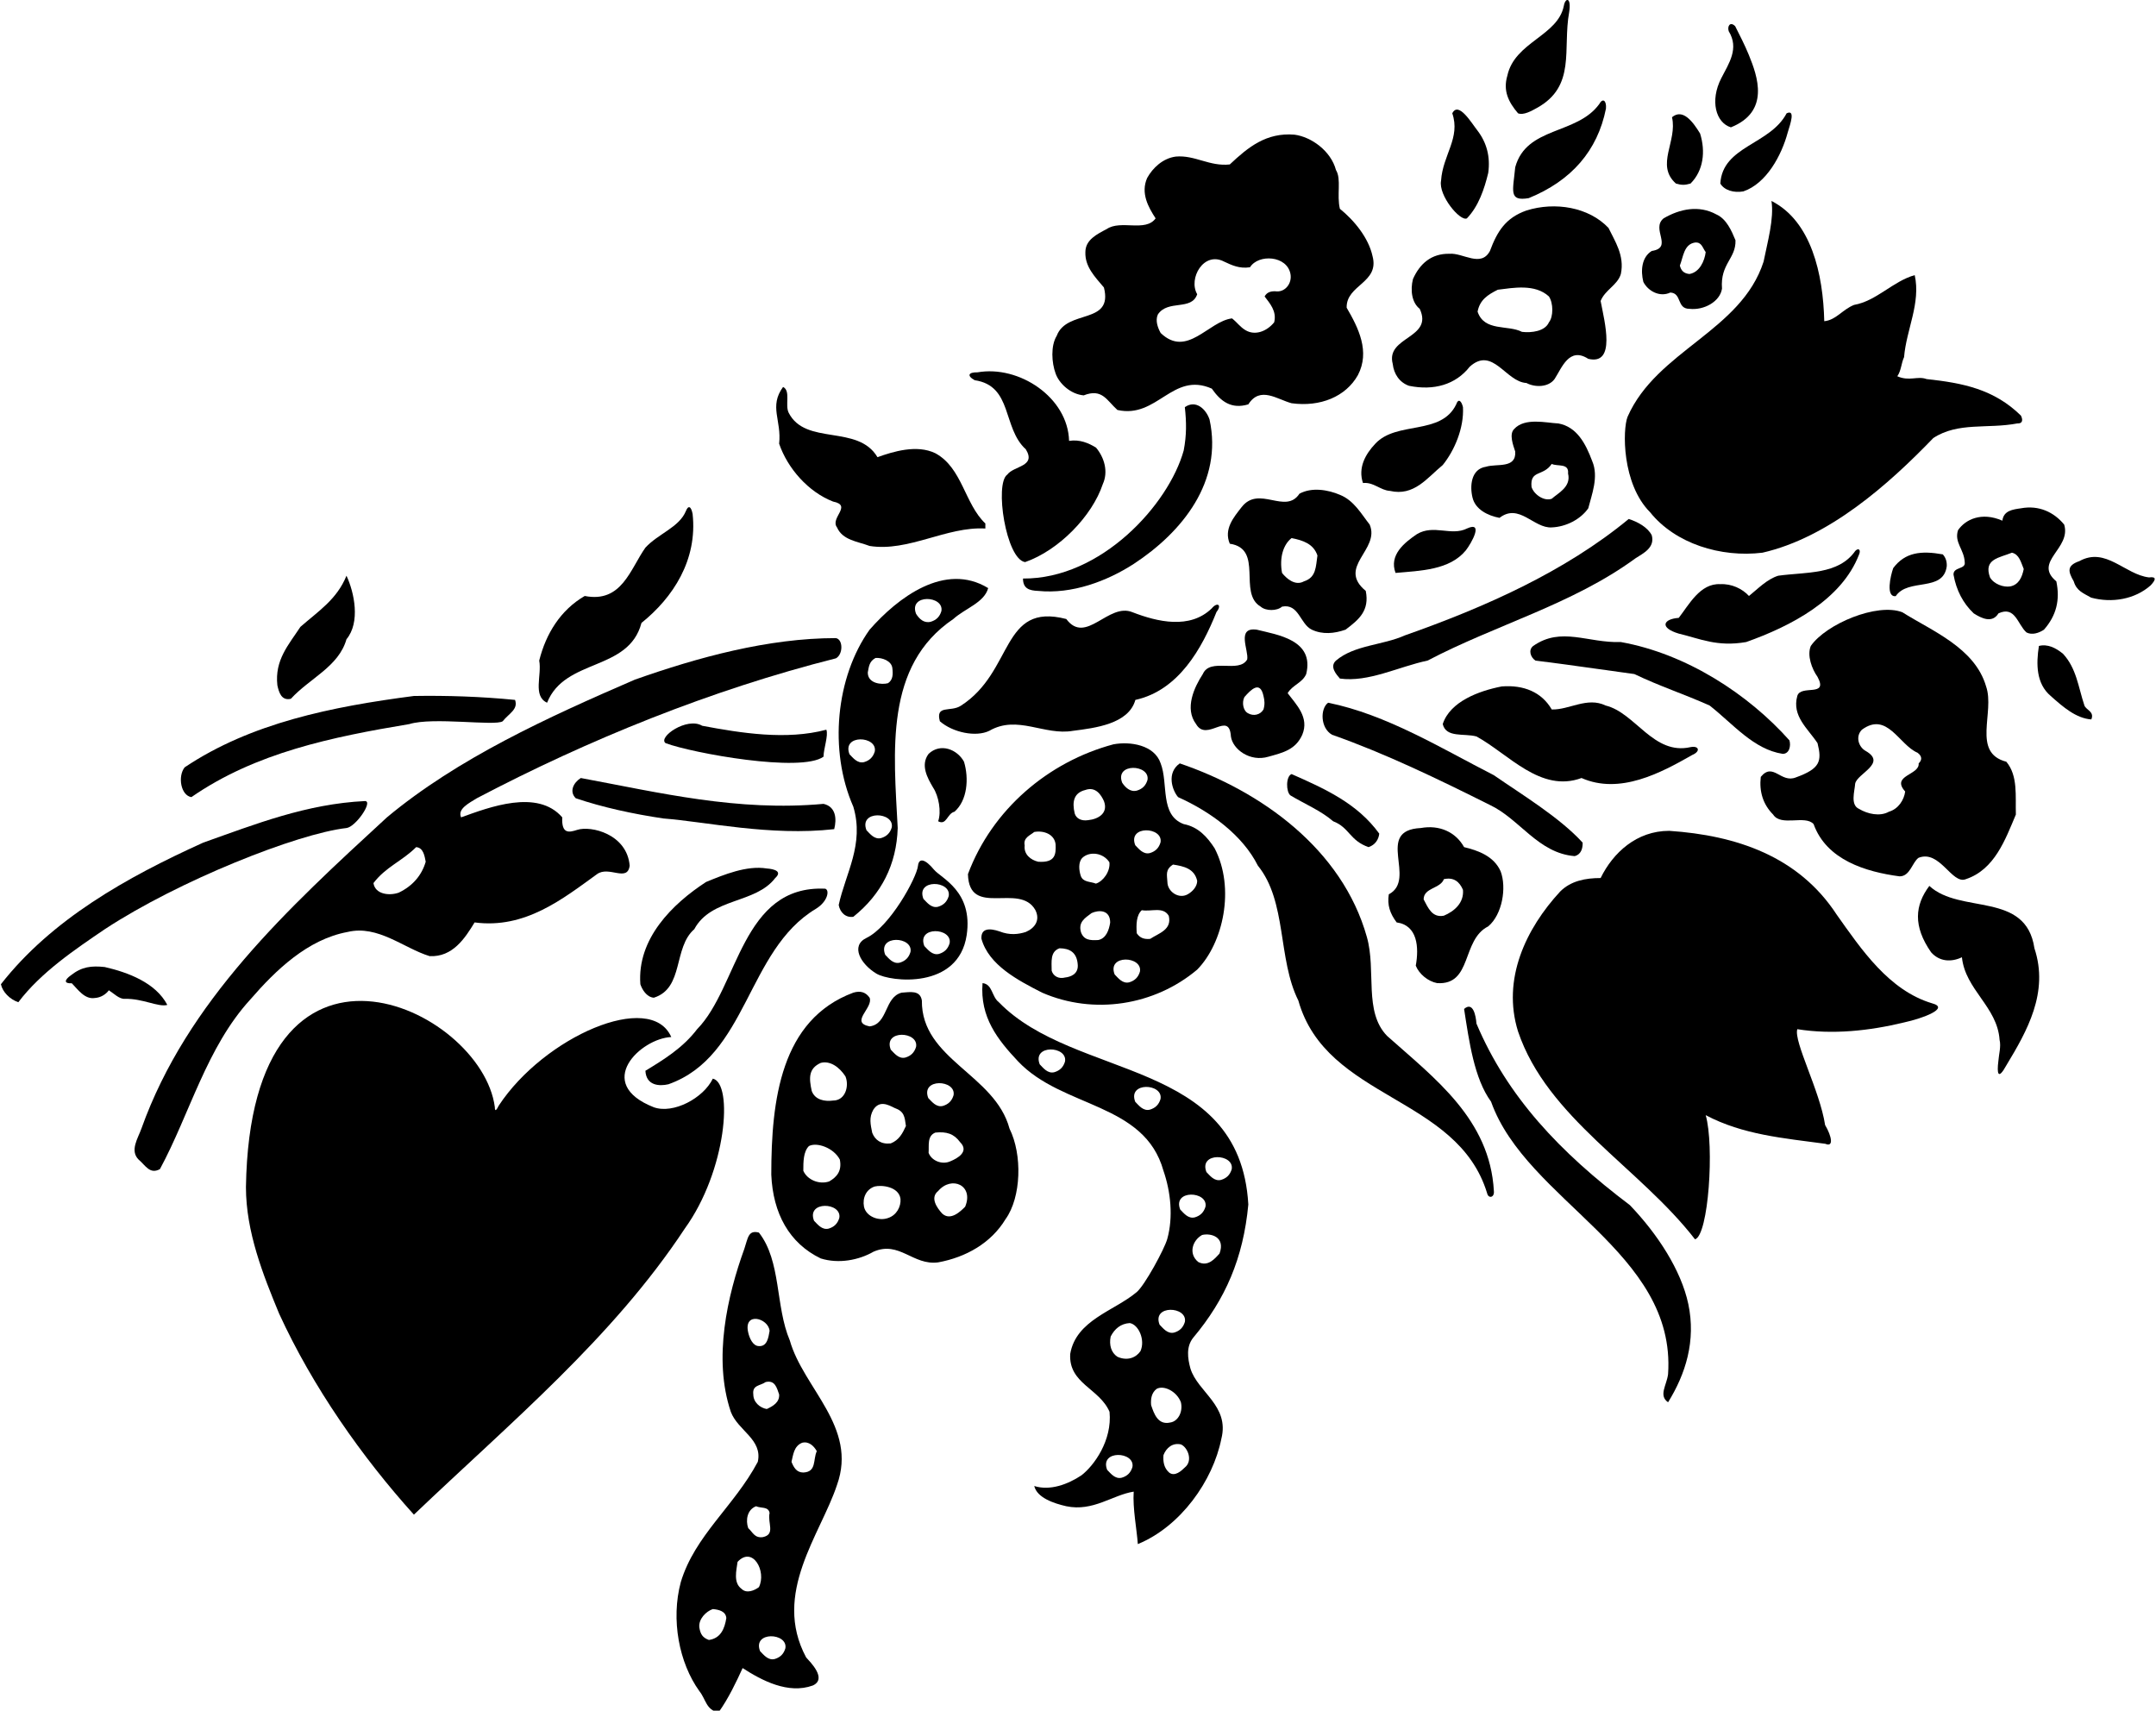 <?xml version="1.0" encoding="UTF-8"?>
<svg xmlns="http://www.w3.org/2000/svg" xmlns:xlink="http://www.w3.org/1999/xlink" width="518pt" height="411pt" viewBox="0 0 518 411" version="1.1">
<g id="surface1">
<path style=" stroke:none;fill-rule:nonzero;fill:rgb(0%,0%,0%);fill-opacity:1;" d="M 369.227 25.953 C 378.762 20.723 375.387 11.781 377.008 2.922 C 377.582 -0.793 376.062 -0.605 375.727 1.402 C 374.289 8.656 363.914 10.074 362.156 18.176 C 361.078 21.82 362.426 24.52 364.723 27.223 C 366.07 27.762 368.062 26.594 369.227 25.953 "/>
<path style=" stroke:none;fill-rule:nonzero;fill:rgb(0%,0%,0%);fill-opacity:1;" d="M 415.863 30.594 C 425.34 26.801 422.254 18.301 420.184 13.219 C 419.203 10.809 417.988 8.469 416.898 6.297 C 415.684 5.078 414.941 6.297 415.348 7.512 C 417.879 11.633 415.414 15.172 413.551 18.797 C 410.777 24.199 412.246 29.496 415.863 30.594 "/>
<path style=" stroke:none;fill-rule:nonzero;fill:rgb(0%,0%,0%);fill-opacity:1;" d="M 364.047 40.18 C 363.492 45.953 362.426 48.414 367.289 47.605 C 377.547 43.422 383.824 36.219 385.848 26.094 C 386.016 24.184 385.09 23.426 384.23 25.012 C 378.828 32.438 366.746 30.324 364.047 40.18 "/>
<path style=" stroke:none;fill-rule:nonzero;fill:rgb(0%,0%,0%);fill-opacity:1;" d="M 352.438 52.465 C 355.223 49.578 356.621 45.445 357.566 41.531 C 358.105 37.617 357.164 34.242 355.004 31.406 C 353.52 29.516 350.41 24.25 348.926 27.223 C 350.953 33.16 346.633 37.211 346.227 43.422 C 345.551 46.93 350.816 53.277 352.438 52.465 "/>
<path style=" stroke:none;fill-rule:nonzero;fill:rgb(0%,0%,0%);fill-opacity:1;" d="M 413.324 44.098 C 414.27 45.715 416.562 46.391 418.859 45.984 C 424.395 44.098 428.039 37.348 429.523 31.812 C 430.148 29.754 431.414 26.207 429.254 27.223 C 425.254 34.812 413.863 35.051 413.324 44.098 "/>
<path style=" stroke:none;fill-rule:nonzero;fill:rgb(0%,0%,0%);fill-opacity:1;" d="M 402.656 44.098 C 404.008 44.5 404.816 44.5 406.168 44.098 C 409.273 40.992 409.812 36.402 408.465 32.082 C 406.691 29.16 404.277 26.008 401.715 28.164 C 403.062 33.973 397.664 39.641 402.656 44.098 "/>
<path style=" stroke:none;fill-rule:nonzero;fill:rgb(0%,0%,0%);fill-opacity:1;" d="M 260.367 94.992 C 264.82 93.234 265.902 96.207 268.469 98.5 C 278.051 100.66 281.695 89.188 291.148 93.371 C 293.309 96.477 295.871 98.367 299.922 97.152 C 302.758 92.695 306.809 95.938 310.316 96.883 C 317.203 97.824 323.328 95.312 326.246 90.133 C 329.219 84.461 326.383 78.789 323.547 73.93 C 323.41 68.395 331.512 67.992 329.758 61.512 C 328.812 57.191 325.438 53.008 321.926 50.172 C 321.117 46.93 322.332 43.016 320.98 40.855 C 319.766 36.266 315.059 32.875 310.992 32.352 C 304.242 31.812 299.922 35.32 295.469 39.508 C 290.605 40.047 287.098 37.211 282.508 37.617 C 279.402 38.02 276.973 40.316 275.621 42.746 C 274.004 46.391 275.891 49.766 277.648 52.465 C 275.219 55.84 269.277 52.734 265.902 55.031 C 263.605 56.246 260.773 57.598 260.773 60.566 C 260.637 64.074 263.066 66.508 265.227 69.07 C 267.523 78.117 256.316 74.199 253.887 80.68 C 252.402 83.109 252.672 87.16 253.617 89.727 C 254.477 92.191 257.262 94.723 260.367 94.992 Z M 278.188 75.551 C 280.617 71.906 286.285 74.742 287.637 70.691 C 285.445 66.934 289.199 60.273 294.117 62.859 C 295.871 63.672 297.762 64.617 300.328 64.211 C 302.352 60.973 309.238 61.375 310.047 65.832 C 310.453 67.992 308.898 70.082 306.809 70.016 C 305.594 69.883 304.43 70.082 303.836 71.23 C 305.051 72.852 306.809 74.742 306.133 77.441 C 304.379 79.602 301.559 80.715 299.246 79.332 C 297.898 78.52 297.355 77.574 296.008 76.496 C 290.336 77.172 285.207 86.082 278.863 80.008 C 278.188 78.789 277.512 77.035 278.188 75.551 "/>
<path style=" stroke:none;fill-rule:nonzero;fill:rgb(0%,0%,0%);fill-opacity:1;" d="M 423.449 132.789 C 439.379 129.145 453.688 116.457 464.488 105.25 C 470.43 101.336 477.582 103.09 484.602 101.742 C 486.172 101.809 485.953 100.66 485.547 99.852 C 479.066 93.508 471.645 92.02 462.867 91.074 C 460.707 90.266 458.75 91.684 455.848 90.402 C 456.793 89.051 456.797 87.23 457.469 85.812 C 458.008 79.195 461.52 72.852 460.031 66.102 C 454.77 67.586 450.852 72.312 445.453 73.258 C 442.637 74.387 441.133 76.902 438.297 77.172 C 438.027 65.832 435.191 53.141 425.609 48.281 C 426.281 52.465 424.664 58.137 423.719 62.859 C 418.316 79.602 398.066 84.191 391.047 100.121 C 389.816 103.16 389.648 116.238 396.449 123.07 C 402.523 130.633 413.457 134.008 423.449 132.789 "/>
<path style=" stroke:none;fill-rule:nonzero;fill:rgb(0%,0%,0%);fill-opacity:1;" d="M 338.531 92.695 C 344.473 93.91 349.738 92.426 353.113 88.105 C 358.648 83.109 361.754 91.75 366.746 92.02 C 368.773 93.102 372.012 93.102 373.496 91.074 C 375.254 88.375 377.008 83.246 381.598 86.215 C 388.332 87.832 385.512 77.305 384.566 72.312 C 385.648 69.609 388.617 68.531 389.426 65.832 C 390.371 61.375 387.941 57.867 386.457 54.762 C 381.73 49.766 373.633 48.414 366.746 50.574 C 361.754 52.332 359.727 55.57 357.973 60.297 C 355.812 64.348 351.492 60.699 348.254 60.973 C 343.914 60.887 341.133 63.332 339.477 67.047 C 338.801 69.746 339.207 72.715 341.098 74.199 C 344.473 81.355 332.863 80.816 334.617 87.43 C 334.887 89.859 336.238 91.887 338.531 92.695 Z M 359.863 69.609 C 363.574 69.156 368.805 68.145 372.148 71.23 C 373.227 72.852 373.227 76.09 372.148 77.441 C 371.203 79.602 367.965 80.008 365.668 79.734 C 362.293 77.98 356.621 79.734 355.004 74.875 C 355.543 72.039 357.434 70.824 359.863 69.609 "/>
<path style=" stroke:none;fill-rule:nonzero;fill:rgb(0%,0%,0%);fill-opacity:1;" d="M 401.309 70.285 C 404.145 70.422 402.793 74.199 405.898 74.199 C 409.406 74.605 413.273 72.445 413.727 69.34 C 413.273 63.332 417.102 62.188 416.969 57.73 C 416.023 55.438 414.809 52.602 412.379 51.52 C 408.191 49.227 403.602 50.172 399.688 52.465 C 396.582 55.031 402.117 59.484 396.852 60.297 C 394.422 61.781 394.152 65.02 394.828 67.723 C 395.906 69.883 398.742 71.5 401.309 70.285 Z M 407.246 58.27 C 408.867 58.137 409.004 59.484 409.812 60.566 C 409.543 62.727 408.328 65.426 405.898 65.832 C 404.547 65.695 403.906 65.02 403.602 63.805 C 404.414 61.781 404.547 58.676 407.246 58.27 "/>
<path style=" stroke:none;fill-rule:nonzero;fill:rgb(0%,0%,0%);fill-opacity:1;" d="M 234.176 91.348 C 243.355 92.695 240.793 102.82 246.461 107.949 C 249.027 112.137 243.629 111.867 242.008 114.027 C 238.902 116.188 241.703 134.379 246.293 135.051 C 254.395 132.219 262.391 124.016 264.957 116.32 C 266.309 113.352 265.363 109.977 263.336 107.547 C 261.582 106.465 259.422 105.52 256.855 105.926 C 256.586 95.48 244.844 87.699 234.852 89.457 C 232.711 89.406 232.203 90.25 234.176 91.348 "/>
<path style=" stroke:none;fill-rule:nonzero;fill:rgb(0%,0%,0%);fill-opacity:1;" d="M 187.195 106.602 C 189.223 112.539 194.219 118.211 200.156 120.508 C 204.883 121.449 199.348 124.422 201.102 126.715 C 202.453 129.82 206.098 130.09 208.934 131.172 C 218.246 132.656 227.426 126.445 236.742 126.984 C 236.742 126.582 236.742 126.176 236.742 125.77 C 231.746 121.047 231.207 112.406 224.727 108.895 C 220.273 106.734 214.602 108.492 210.82 109.84 C 206.098 101.875 193.543 107.141 189.492 99.176 C 188.547 97.285 190.031 93.91 188.141 92.965 C 184.699 97.676 187.82 100.965 187.195 106.602 "/>
<path style=" stroke:none;fill-rule:nonzero;fill:rgb(0%,0%,0%);fill-opacity:1;" d="M 245.785 139 C 245.785 141.43 247.305 141.887 249.434 141.973 C 257.531 142.781 265.902 139.676 272.383 135.492 C 284.129 127.797 293.848 115.645 290.605 100.797 C 289.797 98.367 287.367 95.938 284.668 97.824 C 285.07 101.473 285.105 104.508 284.398 108.223 C 280.805 121.215 264.551 139.137 245.785 139 "/>
<path style=" stroke:none;fill-rule:nonzero;fill:rgb(0%,0%,0%);fill-opacity:1;" d="M 327.465 116.051 C 330.027 115.781 331.648 117.805 333.941 117.941 C 339.746 119.289 342.852 114.836 346.633 111.73 C 349.469 108.223 351.762 102.82 351.492 97.824 C 351.09 96.156 350.328 95.734 349.871 97.152 C 346.227 104.711 335.562 101.066 330.434 106.602 C 328.004 109.164 326.246 112.406 327.465 116.051 "/>
<path style=" stroke:none;fill-rule:nonzero;fill:rgb(0%,0%,0%);fill-opacity:1;" d="M 357.027 112.137 C 353.383 112.676 353.113 116.859 353.789 119.562 C 354.465 122.395 357.434 123.883 360.27 124.422 C 364.992 120.777 368.504 126.984 372.82 126.715 C 376.199 126.582 379.707 124.824 381.598 122.125 C 382.406 118.887 384.164 114.566 382.543 110.785 C 380.957 106.535 378.848 102.566 374.441 101.742 C 371.473 101.605 366.344 100.258 363.777 103.09 C 362.562 104.305 363.508 106.871 364.047 108.492 C 364.316 112.676 359.594 111.324 357.027 112.137 Z M 372.82 111.461 C 374.172 112.137 377.008 111.191 376.738 113.758 C 377.547 116.996 374.309 118.48 372.82 119.832 C 370.934 120.508 368.504 118.75 367.965 116.996 C 367.559 112.812 370.746 114.551 372.82 111.461 "/>
<path style=" stroke:none;fill-rule:nonzero;fill:rgb(0%,0%,0%);fill-opacity:1;" d="M 329.082 126.039 C 327.059 123.477 325.301 120.234 321.926 118.887 C 319.094 117.672 315.176 116.996 312.207 118.617 C 308.832 123.746 302.488 116.457 298.301 121.855 C 296.41 124.285 293.98 127.121 295.469 130.633 C 303.703 131.848 297.355 142.512 302.891 145.75 C 304.105 146.832 306.809 146.832 308.023 145.75 C 312.07 144.941 312.344 149.938 315.176 151.285 C 317.742 152.5 320.578 152.23 323.277 151.285 C 326.516 148.855 329.082 146.695 328.137 141.973 C 321.117 136.164 331.648 132.117 329.082 126.039 Z M 313.285 139.676 C 311.129 140.891 308.969 138.867 308.023 137.652 C 307.348 134.008 308.309 130.836 310.316 129.281 C 313.016 129.82 315.582 130.633 316.527 133.465 C 316.121 136.164 316.258 138.73 313.285 139.676 "/>
<path style=" stroke:none;fill-rule:nonzero;fill:rgb(0%,0%,0%);fill-opacity:1;" d="M 481.094 125.098 C 476.047 122.902 472.184 124.824 470.43 127.391 C 469.484 130.359 471.914 131.98 472.047 135.086 C 472.316 136.84 469.297 136.148 469.348 138.055 C 470.023 141.836 471.645 144.941 474.207 147.371 C 476.098 148.586 478.664 149.801 480.148 147.371 C 484.199 145.48 484.738 150.07 486.898 151.961 C 488.246 152.637 489.867 152.098 491.082 151.285 C 494.055 147.91 494.996 144.133 494.055 139.676 C 488.383 134.949 497.699 131.848 495.941 126.039 C 493.512 123.07 489.867 121.316 485.547 122.125 C 483.641 122.395 481.363 122.664 481.094 125.098 Z M 482.984 140.891 C 481.363 141.16 479.066 140.352 478.121 138.73 C 476.504 134.277 480.352 134.039 483.387 132.789 C 485.145 133.195 485.547 135.086 486.223 136.707 C 485.816 138.73 485.008 140.484 482.984 140.891 "/>
<path style=" stroke:none;fill-rule:nonzero;fill:rgb(0%,0%,0%);fill-opacity:1;" d="M 131.441 168.836 C 135.762 158.035 151.016 161.41 154.121 149.664 C 161.684 143.59 167.621 134.547 166.406 123.477 C 166.051 121.637 165.379 121.301 164.785 122.801 C 163.164 126.715 158.172 128.199 155.066 131.574 C 151.422 136.707 149.395 144.941 140.484 143.188 C 134.68 146.562 131.172 152.23 129.551 158.711 C 130.227 162.223 127.93 167.215 131.441 168.836 "/>
<path style=" stroke:none;fill-rule:nonzero;fill:rgb(0%,0%,0%);fill-opacity:1;" d="M 321.926 163.031 C 328.812 163.977 335.969 160.195 342.988 158.711 C 359.457 150.07 377.816 145.211 392.938 134.141 C 394.828 132.926 397.664 131.574 396.852 128.605 C 395.906 126.715 393.477 125.367 391.316 124.691 C 375.926 137.383 356.758 145.887 337.59 152.637 C 332.188 155.066 325.438 154.93 320.98 158.711 C 319.363 160.195 321.117 162.086 321.926 163.031 "/>
<path style=" stroke:none;fill-rule:nonzero;fill:rgb(0%,0%,0%);fill-opacity:1;" d="M 340.422 128.336 C 337.453 130.359 333.672 133.332 335.293 137.652 C 341.367 137.109 348.254 136.977 352.168 132.25 C 353.535 130.496 356.57 125.098 352.438 126.984 C 348.656 128.875 344.473 125.906 340.422 128.336 "/>
<path style=" stroke:none;fill-rule:nonzero;fill:rgb(0%,0%,0%);fill-opacity:1;" d="M 419.531 154.258 C 430.199 150.477 442.484 144.133 446.668 133.195 C 447.105 132.184 446.602 131.508 445.758 132.352 C 441.707 138.156 433.977 137.383 427.227 138.324 C 424.492 139.188 422.371 141.457 420.207 143.188 C 418.59 141.43 416.023 140.215 413.324 140.352 C 408.465 140.082 405.762 145.348 403.332 148.449 C 399.555 148.723 398.668 150.832 403.332 152.23 C 408.465 153.445 412.512 155.473 419.531 154.258 "/>
<path style=" stroke:none;fill-rule:nonzero;fill:rgb(0%,0%,0%);fill-opacity:1;" d="M 467.727 136.031 C 467.777 134.969 467.523 134.039 466.781 133.195 C 461.52 132.25 457.703 132.707 454.867 136.488 C 454.195 138.379 453.031 143.508 455.461 143.238 C 458.43 138.781 466.918 142.375 467.727 136.031 "/>
<path style=" stroke:none;fill-rule:nonzero;fill:rgb(0%,0%,0%);fill-opacity:1;" d="M 516.328 138.73 C 510.523 138.055 505.934 131.305 499.59 134.816 C 496.484 135.895 496.887 137.328 498.238 139.676 C 498.914 141.973 500.531 142.512 502.422 143.59 C 507.418 144.941 512.953 143.996 516.734 140.621 C 518.148 139.102 517.98 138.512 516.328 138.73 "/>
<path style=" stroke:none;fill-rule:nonzero;fill:rgb(0%,0%,0%);fill-opacity:1;" d="M 69.883 167.891 C 74.473 162.895 81.355 160.195 83.246 153.582 C 86.621 149.531 85.137 142.375 83.246 138.324 C 80.953 143.996 76.496 146.832 72.176 150.609 C 69.34 154.93 65.965 158.574 66.641 164.652 C 66.996 166.27 67.586 168.43 69.883 167.891 "/>
<path style=" stroke:none;fill-rule:nonzero;fill:rgb(0%,0%,0%);fill-opacity:1;" d="M 205.016 220.27 C 211.766 214.871 215.41 207.719 215.684 198.941 C 214.738 180.582 212.441 159.926 229.047 148.723 C 231.883 146.156 236.473 144.805 237.418 141.297 C 227.023 134.949 215.684 143.59 208.934 151.285 C 200.832 162.625 199.078 180.312 205.016 193.812 C 207.719 202.855 203.129 209.879 201.508 217.438 C 201.828 219.176 203.129 220.539 205.016 220.27 Z M 226.18 146.82 C 225.773 148.172 224.965 148.98 223.613 149.387 C 221.992 149.789 220.895 148.723 220.102 147.496 C 218.215 142.637 226.852 143.039 226.18 146.82 Z M 214.254 198.797 C 213.848 200.145 213.039 200.953 211.688 201.359 C 210.066 201.766 208.988 200.281 208.18 199.469 C 206.289 194.609 214.93 195.016 214.254 198.797 Z M 210.348 158.086 C 211.969 157.953 214.23 158.812 214.398 160.535 C 214.566 161.969 214.566 163.336 213.352 164.145 C 211.867 164.551 208.492 164.281 208.492 161.578 C 208.762 160.094 208.863 158.898 210.348 158.086 Z M 204.102 181.219 C 202.211 176.355 210.852 176.762 210.176 180.543 C 209.77 181.891 208.961 182.703 207.609 183.105 C 205.988 183.512 204.91 182.027 204.102 181.219 "/>
<path style=" stroke:none;fill-rule:nonzero;fill:rgb(0%,0%,0%);fill-opacity:1;" d="M 292.277 147.035 C 293.66 145.297 292.445 144.586 291.148 146.156 C 285.883 151.285 278.051 149.395 272.113 147.102 C 266.309 144.672 260.906 155.066 256.184 148.723 C 240.414 144.645 243.672 161.344 230.852 169.562 C 228.406 171.164 224.727 169.242 225.809 173.289 C 228.91 175.992 234.48 177.156 237.688 175.586 C 244.438 171.672 250.918 176.801 257.801 175.586 C 263.066 174.91 271.168 173.965 272.785 168.16 C 283.184 165.867 288.77 155.809 292.277 147.035 "/>
<path style=" stroke:none;fill-rule:nonzero;fill:rgb(0%,0%,0%);fill-opacity:1;" d="M 435.734 197.996 C 438.84 206.637 448.289 209.473 456.387 210.551 C 458.918 210.566 459.426 207.191 460.945 206.098 C 466.074 204.07 468.961 212.594 472.316 211.227 C 479.203 208.934 481.77 201.777 484.332 195.703 C 484.199 191.246 484.871 186.387 482.039 183.012 C 473.668 180.852 479.34 171.133 477.18 164.922 C 474.477 155.605 464.082 151.555 457.062 147.102 C 450.988 144.754 438.703 149.938 435.059 155.199 C 434.113 157.496 435.328 160.734 436.68 162.625 C 439.379 167.621 432.629 164.383 431.816 167.215 C 430.469 172.078 434.383 175.047 436.68 178.555 C 437.758 182.879 437.336 184.664 431.496 186.773 C 427.852 188.262 426.012 183.012 423.043 186.656 C 422.637 190.164 423.582 193.27 426.012 195.703 C 427.902 198.672 433.691 195.719 435.734 197.996 Z M 445.723 188.277 C 446.18 185.848 453.418 183.414 448.289 180.445 C 446.531 179.504 445.723 176.938 447.344 175.316 C 453.418 170.859 456.254 178.961 460.707 180.852 C 461.871 181.711 461.789 182.641 460.977 183.414 C 461.246 186.254 454.227 186.254 457.738 190.164 C 457.469 192.191 456.117 194.352 453.824 195.027 C 451.664 196.242 448.691 195.566 446.668 194.352 C 444.508 193.406 445.59 190.164 445.723 188.277 "/>
<path style=" stroke:none;fill-rule:nonzero;fill:rgb(0%,0%,0%);fill-opacity:1;" d="M 295.738 176.938 C 296.16 180.023 300.328 183.145 304.781 181.797 C 308.156 180.852 311.262 180.176 312.883 176.531 C 314.637 172.348 311.398 169.242 309.371 166.539 C 310.586 164.516 312.883 164.109 313.828 161.949 C 315.852 153.715 306.875 152.52 301.945 151.285 C 296.953 150.609 300.059 156.281 299.652 158.441 C 297.68 161.883 290.742 157.902 288.988 161.949 C 286.961 165.055 284.531 170.188 287.367 173.965 C 289.934 178.422 295.332 170.59 295.738 176.938 Z M 298.977 167.484 C 300.547 165.68 302.758 163.438 303.566 167.215 C 303.836 168.297 303.922 169.227 303.566 170.457 C 302.758 171.805 301.137 172.078 299.922 171.402 C 298.707 170.859 298.301 168.836 298.977 167.484 "/>
<path style=" stroke:none;fill-rule:nonzero;fill:rgb(0%,0%,0%);fill-opacity:1;" d="M 428.309 181.121 C 429.93 181.121 430.316 179.18 429.93 177.883 C 420.074 166.812 405.223 157.09 389.426 154.258 C 381.465 154.527 375.117 150.477 368.367 155.199 C 367.152 156.145 367.691 157.902 368.906 158.711 C 376.602 159.656 384.703 160.871 392.668 161.949 C 398.879 164.922 404.414 166.676 410.758 169.512 C 416.43 173.965 421.289 180.039 428.309 181.121 "/>
<path style=" stroke:none;fill-rule:nonzero;fill:rgb(0%,0%,0%);fill-opacity:1;" d="M 83.516 223.914 C 90.805 222.16 97.016 227.832 103.227 229.723 C 108.762 229.992 111.73 225.402 114.027 221.621 C 126.176 223.242 135.254 215.934 143.457 210.012 C 146.309 207.953 150.746 212.035 151.285 207.984 C 150.656 200.41 142.016 198.305 138.672 199.387 C 136.738 200.012 134.887 200.453 135.086 196.379 C 129.145 189.492 117.535 193.945 110.785 196.379 C 109.84 194.352 112.727 192.934 114.566 191.785 C 141.297 177.746 170.863 165.73 200.832 158.172 C 202.586 157.242 202.586 153.613 200.832 153.312 C 184.633 153.312 167.758 157.902 152.504 163.301 C 131.578 172.348 109.977 182.203 92.965 196.379 C 69.207 218.246 44.906 240.523 33.973 271.168 C 33.16 273.461 31.137 276.434 33.297 278.594 C 34.949 279.992 35.996 282.238 38.426 280.887 C 45.582 267.656 49.633 251.594 60.16 240.117 C 66.234 233.098 73.93 225.672 83.516 223.914 Z M 99.984 203.531 C 101.742 203.664 102.012 205.691 102.281 207.039 C 101.336 210.281 99.176 212.848 95.801 214.469 C 93.508 215.277 90.133 214.871 89.727 212.172 C 92.695 208.258 96.609 206.906 99.984 203.531 "/>
<path style=" stroke:none;fill-rule:nonzero;fill:rgb(0%,0%,0%);fill-opacity:1;" d="M 500.805 169.512 C 499.316 165.055 498.914 160.602 495.672 157.09 C 493.934 155.641 491.895 154.66 489.867 155.199 C 489.191 159.52 489.191 164.246 492.703 167.215 C 495.707 169.898 498.812 172.582 502.457 172.852 C 503.266 170.965 501.207 170.59 500.805 169.512 "/>
<path style=" stroke:none;fill-rule:nonzero;fill:rgb(0%,0%,0%);fill-opacity:1;" d="M 406.574 181.391 C 408.633 180.531 408.211 179.098 406.168 179.504 C 397.258 181.527 392.938 171.266 385.781 169.512 C 381.328 167.352 377.008 170.59 372.82 170.457 C 370.395 166.27 366.07 164.516 360.809 164.922 C 355.273 166 348.387 168.566 346.633 173.965 C 347.441 177.34 351.762 176.129 354.73 176.938 C 362.426 181.121 370.121 190.57 379.977 186.926 C 389.156 190.977 399.012 185.711 406.574 181.391 "/>
<path style=" stroke:none;fill-rule:nonzero;fill:rgb(0%,0%,0%);fill-opacity:1;" d="M 45.984 191.516 C 61.375 180.852 79.734 177.07 98.367 173.965 C 104.035 172.211 119.02 174.508 120.777 173.289 C 122.262 171.418 124.555 170.457 123.746 168.16 C 115.645 167.352 107.277 167.082 99.445 167.215 C 79.734 169.781 60.297 173.695 44.367 184.359 C 42.668 186.5 43.422 191.109 45.984 191.516 "/>
<path style=" stroke:none;fill-rule:nonzero;fill:rgb(0%,0%,0%);fill-opacity:1;" d="M 380.246 202.453 C 374.715 196.379 365.531 190.84 358.918 186.254 C 346.227 179.77 333.133 171.672 319.094 168.836 C 317.168 170.238 317.203 174.91 320.035 176.531 C 332.727 180.984 345.551 187.195 357.973 193.406 C 365.129 196.781 369.582 205.016 378.355 205.691 C 379.844 205.285 380.281 203.902 380.246 202.453 "/>
<path style=" stroke:none;fill-rule:nonzero;fill:rgb(0%,0%,0%);fill-opacity:1;" d="M 197.863 181.797 C 197.863 179.906 199.078 176.664 198.535 175.316 C 188.953 177.883 178.016 176.129 168.703 174.371 C 165.039 172.18 157.953 177.156 159.926 178.555 C 166.391 180.953 192.461 185.711 197.863 181.797 "/>
<path style=" stroke:none;fill-rule:nonzero;fill:rgb(0%,0%,0%);fill-opacity:1;" d="M 246.461 223.914 C 244.691 224.488 242.578 224.742 240.129 223.773 C 237.77 222.973 235.66 222.973 235.797 225.535 C 237.551 231.883 244.57 235.527 250.379 238.496 C 262.797 243.898 277.379 241.602 287.637 232.961 C 293.883 226.602 296.816 213.387 291.82 203.801 C 290.066 201.102 287.906 198.672 284.398 197.996 C 278.594 195.836 280.754 188.277 278.863 183.414 C 277.379 178.961 271.52 178.086 267.523 178.828 C 251.863 183.012 238.363 194.484 232.559 210.012 C 232.828 220.676 244.977 211.902 248.758 218.652 C 249.973 221.082 248.656 222.973 246.461 223.914 Z M 281.832 207.719 C 284.398 208.121 286.961 208.66 287.637 211.633 C 287.637 212.98 286.559 214.195 285.344 214.871 C 283.184 216.086 280.48 214.195 280.48 211.902 C 280.383 210.145 279.941 208.934 281.832 207.719 Z M 280.809 220.035 C 281.617 223.41 278.379 224.219 276.352 225.57 C 275.004 225.703 273.922 225.438 273.113 224.219 C 272.977 222.195 272.977 219.898 274.328 218.684 C 276.621 219.09 279.457 217.738 280.809 220.035 Z M 278.828 202.395 C 278.422 203.746 277.613 204.555 276.262 204.961 C 274.645 205.363 273.562 203.879 272.754 203.07 C 270.863 198.211 279.504 198.613 278.828 202.395 Z M 275.695 187.395 C 275.289 188.742 274.48 189.555 273.129 189.957 C 271.512 190.363 270.34 189.137 269.621 188.066 C 267.73 183.207 276.371 183.613 275.695 187.395 Z M 273.879 233.445 C 273.473 234.797 272.664 235.605 271.312 236.012 C 269.691 236.414 268.613 234.93 267.805 234.121 C 265.914 229.262 274.555 229.664 273.879 233.445 Z M 263.895 225.848 C 261.867 225.98 260.383 225.848 259.711 223.957 C 259.035 221.527 260.652 220.582 262.273 219.367 C 264.012 218.586 266.73 218.555 266.73 221.66 C 266.461 223.414 265.785 225.441 263.895 225.848 Z M 266.543 207.164 C 266.812 209.324 265.059 211.754 263.305 212.297 C 261.953 211.754 260.199 212.023 259.656 210.406 C 259.254 209.191 258.984 207.164 260.062 206.086 C 261.816 204.465 265.059 204.871 266.543 207.164 Z M 260.723 189.812 C 263.285 188.867 264.602 191.078 265.227 192.461 C 266.309 195.297 264.012 196.781 261.445 197.051 C 259.691 197.32 258.527 196.562 258.207 195.434 C 257.531 192.598 258.02 190.488 260.723 189.812 Z M 258.949 231.914 C 259.035 234.109 257.129 234.719 255.91 234.852 C 254.426 235.258 253.078 234.582 252.672 233.23 C 252.672 231.07 252.266 228.641 254.562 227.832 C 257.008 227.863 258.781 228.793 258.949 231.914 Z M 246.191 203.129 C 245.785 201.234 247.543 200.695 248.488 199.887 C 250.781 199.48 253.348 200.426 253.617 202.855 C 253.719 205.168 253.629 207.34 249.434 207.039 C 247.676 206.637 245.922 205.285 246.191 203.129 "/>
<path style=" stroke:none;fill-rule:nonzero;fill:rgb(0%,0%,0%);fill-opacity:1;" d="M 229.316 195.027 C 232.422 192.328 232.828 187.062 231.613 183.012 C 229.992 180.039 225.961 178.422 223.105 181.121 C 221.082 183.82 222.836 186.926 224.188 189.223 C 225.535 191.246 226.211 195.027 225.402 197.32 C 227.426 198.402 227.562 195.434 229.316 195.027 "/>
<path style=" stroke:none;fill-rule:nonzero;fill:rgb(0%,0%,0%);fill-opacity:1;" d="M 333.266 248.891 C 327.598 243.086 330.703 233.23 328.406 225.133 C 322.469 203.938 302.891 190.031 283.453 183.414 C 280.211 185.68 281.645 189.895 283.047 191.516 C 290.879 195.027 298.57 200.695 302.219 207.984 C 309.238 216.629 306.941 230.395 311.938 240.387 C 318.688 264.281 350.145 263.203 357.297 286.691 C 357.586 288.023 359.102 287.773 358.918 286.152 C 357.973 268.871 344.605 259.016 333.266 248.891 "/>
<path style=" stroke:none;fill-rule:nonzero;fill:rgb(0%,0%,0%);fill-opacity:1;" d="M 310.047 191.109 C 313.422 193.137 317.336 194.758 320.309 197.32 C 324.223 198.809 324.258 201.961 328.812 203.531 C 330.434 202.992 331.242 201.641 331.379 200.289 C 326.113 193.004 318.281 189.492 310.316 185.98 C 308.898 186.52 308.969 190.301 310.047 191.109 "/>
<path style=" stroke:none;fill-rule:nonzero;fill:rgb(0%,0%,0%);fill-opacity:1;" d="M 197.863 193.137 C 177.207 195.027 158.441 190.438 139.539 186.926 C 137.785 188.039 136.707 190.164 138.328 191.785 C 144.672 193.945 152.098 195.566 159.387 196.645 C 169.426 197.406 185.121 200.949 200.426 199.211 C 201.066 196.73 200.832 193.812 197.863 193.137 "/>
<path style=" stroke:none;fill-rule:nonzero;fill:rgb(0%,0%,0%);fill-opacity:1;" d="M 83.246 198.941 C 85.473 198.672 89.691 192.512 87.703 192.461 C 73.66 193.137 61.375 197.996 48.82 202.453 C 30.324 210.82 12.371 220.945 0.219 236.473 C 0.625 238.363 2.383 240.117 4.406 240.793 C 9.805 233.637 18.039 228.102 25.195 223.242 C 42.949 211.582 71.469 200.273 83.246 198.941 "/>
<path style=" stroke:none;fill-rule:nonzero;fill:rgb(0%,0%,0%);fill-opacity:1;" d="M 345.281 236.203 C 353.789 236.742 351.09 225.809 357.566 222.566 C 360.941 219.73 362.023 213.254 360.539 209.336 C 358.918 205.691 355.137 204.34 351.762 203.531 C 349.738 199.887 345.82 198.133 341.367 198.941 C 330.16 199.48 340.559 211.227 333.672 214.871 C 333.266 217.438 333.941 219.461 335.562 221.621 C 340.559 222.297 340.965 227.562 340.152 232.016 C 340.965 234.039 343.121 235.797 345.281 236.203 Z M 346.902 211.227 C 349.332 210.688 350.684 211.902 351.492 213.789 C 351.762 216.895 349.469 218.922 346.902 220.004 C 344.066 220.539 343.121 218.113 342.043 216.086 C 342.043 213.254 346.094 213.52 346.902 211.227 "/>
<path style=" stroke:none;fill-rule:nonzero;fill:rgb(0%,0%,0%);fill-opacity:1;" d="M 464.219 241.062 C 453.824 237.957 447.207 228.102 441.27 219.73 C 432.09 205.691 417.102 200.695 401.039 199.617 C 393.207 199.617 387.539 204.883 384.566 210.957 C 380.922 210.957 377.414 211.633 374.848 214.195 C 366.613 223.105 360.809 235.258 364.723 247.812 C 371.742 268.602 393.883 280.48 407.246 297.762 C 410.488 296.816 411.922 275.285 409.812 267.926 C 418.723 272.652 428.578 273.461 438.566 274.812 C 440.609 275.707 440.098 272.988 438.5 270.305 C 437.234 262.035 430.906 250.227 431.816 247.273 C 440.324 248.621 449.098 247.676 457.469 245.652 C 462.039 244.656 468.539 242.211 464.219 241.062 "/>
<path style=" stroke:none;fill-rule:nonzero;fill:rgb(0%,0%,0%);fill-opacity:1;" d="M 186.254 210.957 C 187.988 209.387 186.133 208.797 184.203 208.656 C 179.406 207.891 173.977 210.125 169.645 211.902 C 161.547 217.164 153.039 225.535 153.852 236.473 C 154.258 237.688 155.336 239.578 157.09 239.711 C 164.383 237.418 161.684 227.695 166.812 223.242 C 170.863 215.684 181.527 217.164 186.254 210.957 "/>
<path style=" stroke:none;fill-rule:nonzero;fill:rgb(0%,0%,0%);fill-opacity:1;" d="M 463.543 212.848 C 460.066 217.48 459.594 222.488 463.949 228.777 C 465.973 231.07 468.809 231.207 471.371 229.992 C 472.184 237.82 479.879 241.871 480.418 249.836 C 480.812 251.414 480.238 253.363 480.125 254.953 C 479.762 257.902 480.012 259.676 482.078 255.902 C 486.984 247.773 492.328 238.453 488.789 227.832 C 486.762 214.062 470.969 219.73 463.543 212.848 "/>
<path style=" stroke:none;fill-rule:nonzero;fill:rgb(0%,0%,0%);fill-opacity:1;" d="M 160.602 260.504 C 179.637 253.754 179.367 228.371 195.973 218.383 C 198.875 216.645 199.379 213.859 198.266 213.52 C 178.152 212.578 177.441 237.148 167.488 247.273 C 164.109 251.727 159.52 254.562 155.066 257.262 C 155.254 260.836 158.375 261.023 160.602 260.504 "/>
<path style=" stroke:none;fill-rule:nonzero;fill:rgb(0%,0%,0%);fill-opacity:1;" d="M 299.922 289.391 C 297.898 254.156 258.207 259.559 239.98 240.793 C 238.227 239.441 238.496 236.473 236.066 236.203 C 235.41 244.402 239.711 249.805 244.57 254.969 C 255.23 266.293 274.945 264.82 279.535 281.293 C 281.285 286.359 281.906 292.43 280.449 297.664 C 279.773 300.102 275.039 308.816 273.094 310.449 C 267.664 315.004 258.52 317.152 257.129 325.301 C 256.723 332.457 264.148 333.535 266.578 339.207 C 267.254 346.094 262.832 352.152 259.828 354.461 C 256.586 356.621 252.266 358.242 248.488 357.027 C 249.16 359.863 253.211 361.211 256.184 361.887 C 262.66 363.238 267.254 359.188 272.383 358.379 C 272.113 362.359 273.125 367.422 273.375 370.984 C 283.672 366.746 291.426 355.777 293.441 345.688 C 295.469 337.723 287.773 334.48 286.016 328.812 C 285.344 326.383 284.938 323.547 286.691 321.387 C 294.387 312.207 298.707 302.352 299.922 289.391 Z M 255.879 255.047 C 255.473 256.395 254.664 257.203 253.312 257.609 C 251.691 258.016 250.613 256.531 249.805 255.719 C 247.914 250.859 256.555 251.266 255.879 255.047 Z M 278.828 264.047 C 278.422 265.395 277.613 266.203 276.262 266.609 C 274.645 267.016 273.562 265.531 272.754 264.719 C 270.863 259.859 279.504 260.266 278.828 264.047 Z M 295.93 280.922 C 295.523 282.27 294.715 283.078 293.363 283.484 C 291.742 283.891 290.664 282.406 289.855 281.598 C 287.965 276.734 296.605 277.141 295.93 280.922 Z M 284.68 317.594 C 284.273 318.945 283.465 319.758 282.113 320.16 C 280.492 320.566 279.414 319.082 278.602 318.27 C 276.715 313.41 285.352 313.816 284.68 317.594 Z M 272.078 352.473 C 271.672 353.82 270.863 354.633 269.512 355.035 C 267.895 355.441 266.812 353.957 266.004 353.145 C 264.113 348.285 272.754 348.691 272.078 352.473 Z M 274.004 324.629 C 272.957 326.164 270.898 327.059 268.469 325.977 C 266.965 324.98 266.441 323.141 266.848 321.117 C 267.809 319.242 269.277 318.012 271.438 317.879 C 273.547 318.23 275.219 321.926 274.004 324.629 Z M 276.566 337.586 C 276.434 336.102 276.668 334.602 277.918 333.672 C 279.707 332.742 282.777 334.348 283.723 336.91 C 284.262 339.207 283.047 341.504 281.156 341.773 C 278.188 342.449 277.242 339.613 276.566 337.586 Z M 284.668 352.574 C 283.855 353.383 282.238 354.867 280.887 353.785 C 279.672 352.707 279.402 351.223 279.535 349.602 C 280.211 347.848 281.73 346.582 283.723 347.035 C 285.344 347.711 286.691 350.953 284.668 352.574 Z M 283.555 290.598 C 281.664 285.734 290.305 286.141 289.629 289.922 C 289.223 291.27 288.414 292.082 287.062 292.484 C 285.441 292.891 284.363 291.406 283.555 290.598 Z M 288.816 296.715 C 290.844 296.211 294.488 297.121 293.004 301.172 C 291.789 302.52 290.168 304.41 287.871 303.195 C 285.441 301.172 286.539 297.98 288.816 296.715 "/>
<path style=" stroke:none;fill-rule:nonzero;fill:rgb(0%,0%,0%);fill-opacity:1;" d="M 221.488 240.387 C 221.082 237.82 218.652 238.363 216.629 238.496 C 212.441 239.578 213.387 246.059 208.934 246.598 C 204.07 245.652 209.879 242.141 208.934 239.711 C 207.988 238.363 206.723 237.988 205.016 238.496 C 187.602 244.977 185.309 264.281 185.309 282.238 C 185.711 291.551 189.629 298.707 197.188 302.352 C 201.508 303.703 206.367 302.758 209.879 300.73 C 216.086 298.031 219.328 304.105 225.402 303.297 C 232.016 302.082 238.094 298.707 241.602 292.902 C 245.383 287.637 245.652 277.379 242.547 271.168 C 239.035 258.07 221.352 254.562 221.488 240.387 Z M 201.652 292.621 C 201.246 293.973 200.438 294.781 199.09 295.188 C 197.469 295.59 196.387 294.105 195.578 293.297 C 193.688 288.438 202.328 288.84 201.652 292.621 Z M 199.211 283.855 C 196.781 284.668 193.945 283.453 193.004 281.293 C 193.004 279.133 193.004 276.703 194.352 275.352 C 196.258 274.355 200.301 275.77 201.777 278.594 C 202.316 281.293 201.102 282.777 199.211 283.855 Z M 200.156 264.418 C 198.133 264.688 195.836 264.281 195.027 262.121 C 194.352 259.016 194.219 256.723 197.188 255.371 C 199.379 254.781 201.641 256.316 203.129 258.613 C 204.07 260.906 203.129 264.418 200.156 264.418 Z M 213.387 292.633 C 211.227 293.441 208.121 292.363 207.582 289.934 C 207.176 287.773 208.121 285.746 210.148 285.07 C 211.785 284.648 215.953 285.07 216.355 288.043 C 216.492 289.934 215.41 291.957 213.387 292.633 Z M 214.012 274.715 C 211.715 274.984 210.23 273.906 209.555 272.152 C 209.152 270.125 208.746 268.508 209.824 266.617 C 211.312 264.32 213.336 265.402 214.957 266.211 C 217.25 267.02 217.352 268.281 217.656 270.531 C 216.848 272.285 216.035 273.906 214.012 274.715 Z M 220.094 251.52 C 219.688 252.867 218.879 253.68 217.527 254.086 C 215.906 254.488 214.828 253.004 214.016 252.191 C 212.129 247.336 220.766 247.738 220.094 251.52 Z M 229.102 263.145 C 228.699 264.496 227.887 265.305 226.539 265.711 C 224.918 266.117 223.84 264.629 223.027 263.82 C 221.137 258.961 229.777 259.367 229.102 263.145 Z M 223.105 276.973 C 223.242 275.219 222.703 272.922 224.727 272.113 C 227.426 271.844 229.184 272.383 230.668 274.406 C 232.961 276.703 230.008 278.32 228.371 278.996 C 226.348 279.941 223.781 278.863 223.105 276.973 Z M 231.883 289.934 C 230.801 291.012 228.371 293.441 226.348 291.551 C 225.133 290.203 223.379 287.773 225.402 286.152 C 228.641 282.371 234.043 284.801 231.883 289.934 "/>
<path style=" stroke:none;fill-rule:nonzero;fill:rgb(0%,0%,0%);fill-opacity:1;" d="M 171.266 259.152 C 168.973 263.879 161.75 267.691 157.09 266.035 C 142.488 260.285 153.984 249.465 161.277 249.16 C 156.34 237.875 130.684 249.113 119.832 265.633 C 119.395 266.508 118.887 267.352 118.887 265.992 C 115.766 241.957 60.16 215.715 59.09 285.242 C 59.109 296.004 63.191 306.25 67.047 315.582 C 75.145 333.266 87.027 350.141 99.445 363.91 C 122.801 341.637 147.234 321.387 164.516 295.195 C 174.598 281.254 176.203 260.25 171.266 259.152 "/>
<path style=" stroke:none;fill-rule:nonzero;fill:rgb(0%,0%,0%);fill-opacity:1;" d="M 391.59 289.543 C 374.715 276.805 362.156 263.473 354.73 245.922 C 354.598 244.031 353.922 240.523 351.762 242.41 C 352.977 250.242 354.191 259.152 358.242 264.688 C 366.746 288.582 402.793 300.73 400.77 330.16 C 400.445 332.828 398.422 335.277 400.77 336.91 C 404.953 330.16 407.52 322.195 405.629 313.285 C 403.906 305.152 398.203 296.43 391.59 289.543 "/>
<path style=" stroke:none;fill-rule:nonzero;fill:rgb(0%,0%,0%);fill-opacity:1;" d="M 182.336 296.141 C 179.77 295.469 179.723 297.391 178.828 300.059 C 174.777 311.262 171.266 326.383 175.586 339.207 C 177.273 343.715 183.281 345.824 182.066 351.223 C 176.395 361.887 166.945 368.906 163.57 380.113 C 161.141 389.156 163.164 399.551 168.027 406.301 C 169.645 408.328 169.598 410.793 172.617 411.434 C 175.047 408.059 176.938 404.008 178.422 400.77 C 183.012 403.738 189.355 407.113 195.297 404.953 C 198.809 403.332 194.621 399.281 193.676 398.203 C 185.441 382.812 197.188 368.637 201.102 356.758 C 206.098 342.852 193.004 333.535 189.762 322.062 C 186.254 313.828 187.738 303.027 182.336 296.141 Z M 179.77 320.172 C 178.559 315.043 184.633 316.66 184.902 319.766 C 184.633 321.254 184.363 323.547 182.336 323.41 C 180.852 323.41 180.039 321.387 179.77 320.172 Z M 180.988 335.023 C 180.715 332.727 182.605 332.996 183.957 332.051 C 186.254 331.512 186.656 333.535 187.195 335.023 C 187.332 336.91 185.711 337.855 184.227 338.531 C 182.605 338.262 180.988 336.91 180.988 335.023 Z M 181.66 361.887 C 182.742 362.426 184.633 361.887 184.902 363.508 C 184.363 365.938 186.387 368.637 183.281 369.312 C 181.258 369.582 180.852 368.098 179.77 367.152 C 179.098 365.262 179.504 362.699 181.66 361.887 Z M 170.32 394.02 C 168.836 393.477 168.297 392.668 168.027 391.047 C 167.758 389.023 169.645 387.133 171.266 386.594 C 172.754 386.727 174.371 387.133 174.508 388.754 C 174.102 391.316 173.156 393.613 170.32 394.02 Z M 178.152 381.73 C 176.129 380.246 176.938 377.277 177.207 375.254 C 180.852 371.336 184.227 377.547 182.336 381.328 C 181.258 382.137 179.367 382.949 178.152 381.73 Z M 188.691 396.031 C 188.289 397.383 187.477 398.191 186.129 398.598 C 184.508 399 183.43 397.516 182.617 396.707 C 180.727 391.848 189.367 392.25 188.691 396.031 Z M 192.73 346.633 C 194.352 346.227 195.566 347.441 196.242 348.656 C 195.297 350.684 196.242 353.652 193.004 353.785 C 191.383 353.785 190.707 352.574 190.164 351.223 C 190.57 349.602 190.707 347.441 192.73 346.633 "/>
<path style=" stroke:none;fill-rule:nonzero;fill:rgb(0%,0%,0%);fill-opacity:1;" d="M 40.199 241.441 C 37.422 236.129 30.801 233.629 25.152 232.336 C 21.938 232 19.66 232.254 17.035 234.324 C 15.441 235.461 15.32 236.332 17.258 236.246 C 18.676 237.68 20.359 240.199 22.816 239.773 C 24.199 239.684 25.43 238.914 26.152 237.926 C 27.277 238.629 28.688 240.102 30.008 239.98 C 34.344 239.883 38.055 242.039 40.199 241.441 "/>
<path style=" stroke:none;fill-rule:nonzero;fill:rgb(0%,0%,0%);fill-opacity:1;" d="M 210.578 233.93 C 213.91 235.922 230.297 237.809 232.254 224.672 C 233.828 214.094 226.102 211.012 224.379 208.922 C 222.328 206.434 220.777 205.996 220.555 208.02 C 220.23 210.938 213.805 222.645 208.18 225.344 C 204.234 227.238 206.816 231.68 210.578 233.93 Z M 228.156 226.621 C 227.754 227.973 226.941 228.781 225.594 229.188 C 223.973 229.594 222.895 228.105 222.082 227.297 C 220.191 222.438 228.832 222.844 228.156 226.621 Z M 227.938 215.293 C 227.535 216.645 226.723 217.453 225.375 217.859 C 223.754 218.262 222.676 216.777 221.863 215.969 C 219.973 211.109 228.613 211.512 227.938 215.293 Z M 218.754 228.719 C 218.348 230.07 217.539 230.879 216.188 231.285 C 214.566 231.691 213.488 230.203 212.68 229.395 C 210.789 224.535 219.43 224.941 218.754 228.719 "/>
</g>
</svg>
